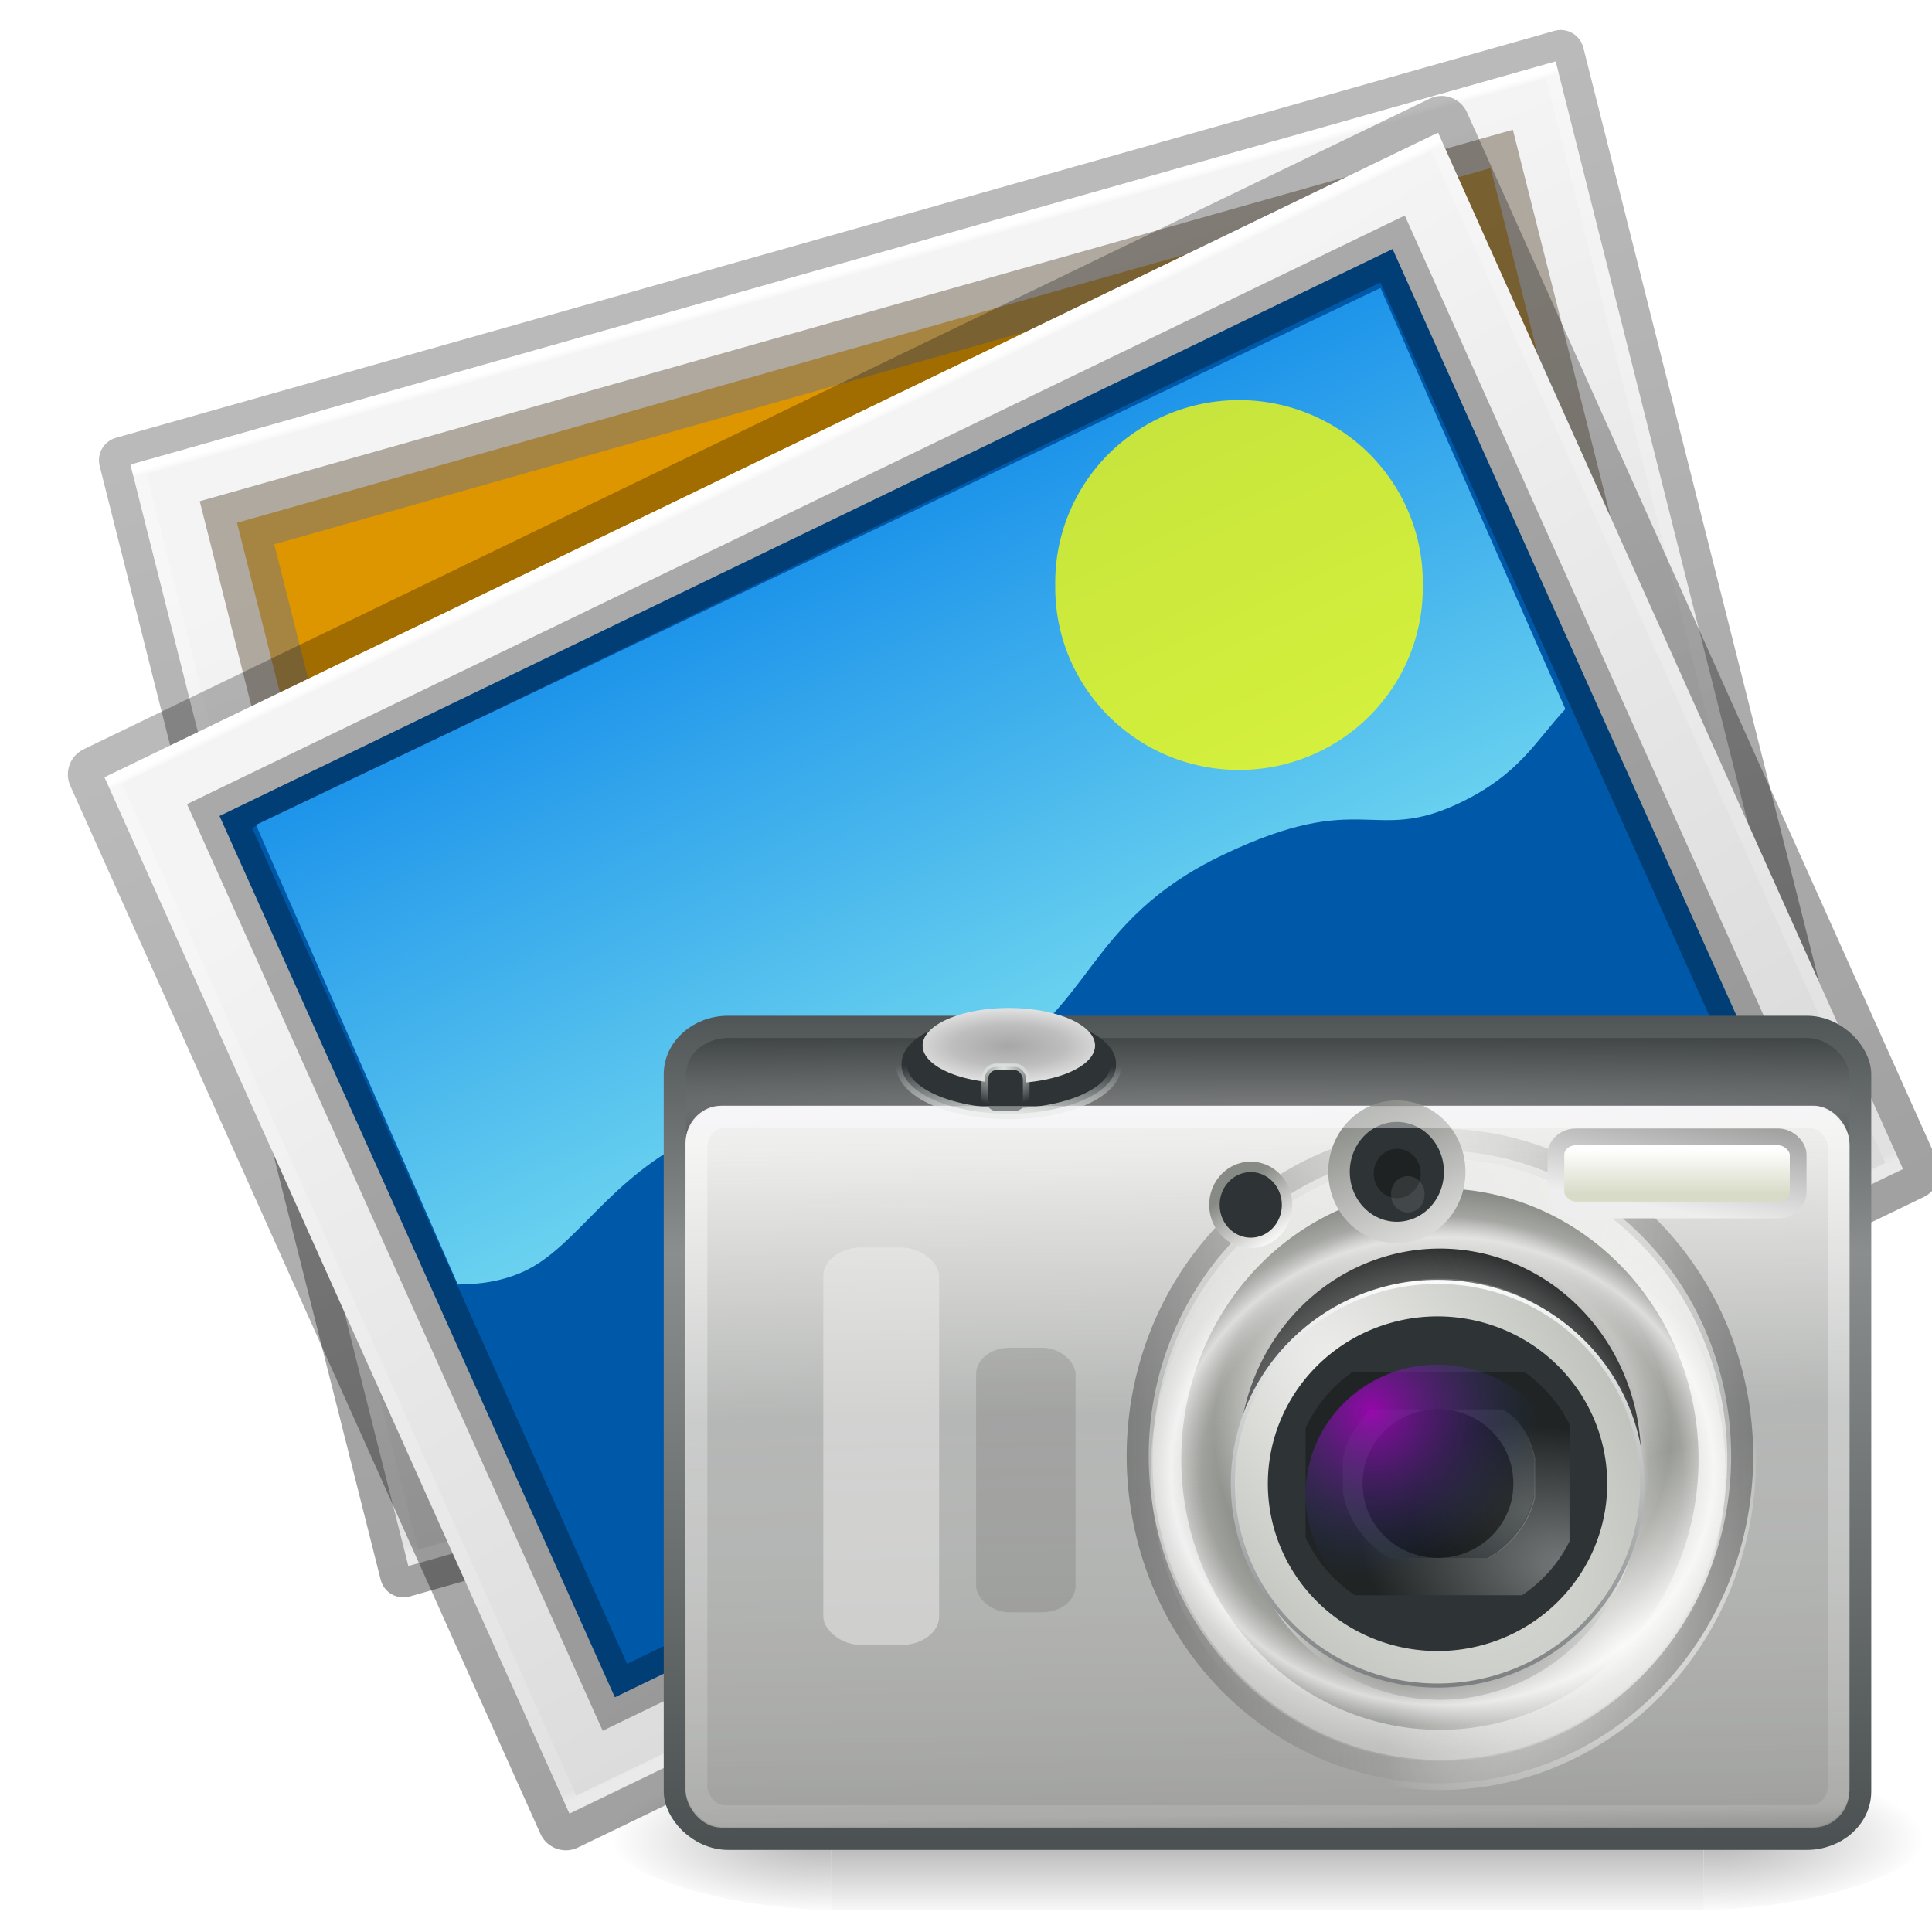 <?xml version="1.0" encoding="UTF-8" standalone="no"?>
<!-- Created with Inkscape (http://www.inkscape.org/) -->

<svg
   xmlns:dc="http://purl.org/dc/elements/1.1/"
   xmlns:cc="http://creativecommons.org/ns#"
   xmlns:rdf="http://www.w3.org/1999/02/22-rdf-syntax-ns#"
   xmlns:svg="http://www.w3.org/2000/svg"
   xmlns="http://www.w3.org/2000/svg"
   xmlns:xlink="http://www.w3.org/1999/xlink"
   xmlns:sodipodi="http://sodipodi.sourceforge.net/DTD/sodipodi-0.dtd"
   xmlns:inkscape="http://www.inkscape.org/namespaces/inkscape"
   version="1.0"
   width="64"
   height="64"
   id="svg5954"
   inkscape:version="0.48.4 r9939"
   sodipodi:docname="foto.svg">
  <sodipodi:namedview
     pagecolor="#ffffff"
     bordercolor="#666666"
     borderopacity="1"
     objecttolerance="10"
     gridtolerance="10"
     guidetolerance="10"
     inkscape:pageopacity="0"
     inkscape:pageshadow="2"
     inkscape:window-width="1366"
     inkscape:window-height="715"
     id="namedview175"
     showgrid="false"
     inkscape:zoom="1.84375"
     inkscape:cx="36.173148"
     inkscape:cy="12.75251"
     inkscape:window-x="0"
     inkscape:window-y="28"
     inkscape:window-maximized="1"
     inkscape:current-layer="svg5954"
     showguides="true"
     inkscape:guide-bbox="true" />
  <defs
     id="defs5956">
    <linearGradient
       inkscape:collect="always"
       id="linearGradient3998">
      <stop
         style="stop-color:#000000;stop-opacity:1;"
         offset="0"
         id="stop4000" />
      <stop
         style="stop-color:#000000;stop-opacity:0;"
         offset="1"
         id="stop4002" />
    </linearGradient>
    <radialGradient
       cx="605.714"
       cy="486.648"
       r="117.143"
       fx="605.714"
       fy="486.648"
       id="radialGradient5928"
       xlink:href="#linearGradient5060"
       gradientUnits="userSpaceOnUse"
       gradientTransform="matrix(0.063,0,0,0.021,1.295,34.451)" />
    <linearGradient
       id="linearGradient5048">
      <stop
         id="stop5050"
         style="stop-color:#000000;stop-opacity:0"
         offset="0" />
      <stop
         id="stop5056"
         style="stop-color:#000000;stop-opacity:1"
         offset="0.5" />
      <stop
         id="stop5052"
         style="stop-color:#000000;stop-opacity:0"
         offset="1" />
    </linearGradient>
    <linearGradient
       x1="302.857"
       y1="366.648"
       x2="302.857"
       y2="609.505"
       id="linearGradient5931"
       xlink:href="#linearGradient5048"
       gradientUnits="userSpaceOnUse"
       gradientTransform="matrix(0.063,0,0,0.021,1.283,34.451)" />
    <linearGradient
       id="linearGradient5060">
      <stop
         id="stop5062"
         style="stop-color:#000000;stop-opacity:1"
         offset="0" />
      <stop
         id="stop5064"
         style="stop-color:#000000;stop-opacity:0"
         offset="1" />
    </linearGradient>
    <radialGradient
       cx="605.714"
       cy="486.648"
       r="117.143"
       fx="605.714"
       fy="486.648"
       id="radialGradient5934"
       xlink:href="#linearGradient5060"
       gradientUnits="userSpaceOnUse"
       gradientTransform="matrix(-0.063,0,0,0.021,46.705,34.451)" />
    <linearGradient
       id="linearGradient18344">
      <stop
         id="stop18346"
         style="stop-color:#2f3537;stop-opacity:1"
         offset="0" />
      <stop
         id="stop18354"
         style="stop-color:#8a8e8e;stop-opacity:1"
         offset="0.3" />
      <stop
         id="stop18348"
         style="stop-color:#2f3537;stop-opacity:1"
         offset="1" />
    </linearGradient>
    <linearGradient
       id="linearGradient5428">
      <stop
         id="stop5430"
         style="stop-color:#7a7c7c;stop-opacity:1"
         offset="0" />
      <stop
         id="stop5432"
         style="stop-color:#33393a;stop-opacity:1"
         offset="1" />
    </linearGradient>
    <linearGradient
       id="linearGradient25793">
      <stop
         id="stop25795"
         style="stop-color:#f0f0f4;stop-opacity:1"
         offset="0" />
      <stop
         id="stop25819"
         style="stop-color:#eeeeec;stop-opacity:1"
         offset="0.037" />
      <stop
         id="stop25817"
         style="stop-color:#eeeeec;stop-opacity:0.696"
         offset="0.393" />
      <stop
         id="stop25803"
         style="stop-color:#a1a29f;stop-opacity:1"
         offset="0.908" />
      <stop
         id="stop25799"
         style="stop-color:#555753;stop-opacity:1"
         offset="1" />
    </linearGradient>
    <linearGradient
       id="linearGradient26816">
      <stop
         id="stop26818"
         style="stop-color:#ffffff;stop-opacity:1"
         offset="0" />
      <stop
         id="stop26820"
         style="stop-color:#eeeeec;stop-opacity:0"
         offset="1" />
    </linearGradient>
    <linearGradient
       id="linearGradient26830">
      <stop
         id="stop26832"
         style="stop-color:#ffffff;stop-opacity:1"
         offset="0" />
      <stop
         id="stop26834"
         style="stop-color:#ffffff;stop-opacity:0"
         offset="1" />
    </linearGradient>
    <linearGradient
       id="linearGradient18403">
      <stop
         id="stop18405"
         style="stop-color:#eeeeec;stop-opacity:1"
         offset="0" />
      <stop
         id="stop18407"
         style="stop-color:#eeeeec;stop-opacity:0"
         offset="1" />
    </linearGradient>
    <linearGradient
       id="linearGradient26168">
      <stop
         id="stop26170"
         style="stop-color:#eeeeec;stop-opacity:1"
         offset="0" />
      <stop
         id="stop26172"
         style="stop-color:#eeeeec;stop-opacity:0"
         offset="1" />
    </linearGradient>
    <linearGradient
       id="linearGradient26128">
      <stop
         id="stop26130"
         style="stop-color:#eeeeec;stop-opacity:0.953"
         offset="0" />
      <stop
         id="stop26146"
         style="stop-color:#eeeeec;stop-opacity:0"
         offset="0.48" />
      <stop
         id="stop26148"
         style="stop-color:#eeeeec;stop-opacity:0.993"
         offset="0.523" />
      <stop
         id="stop26132"
         style="stop-color:#eeeeec;stop-opacity:0"
         offset="0.632" />
      <stop
         id="stop26134"
         style="stop-color:#eeeeec;stop-opacity:0.235"
         offset="0.738" />
      <stop
         id="stop26136"
         style="stop-color:#ffffff;stop-opacity:0.716"
         offset="0.834" />
      <stop
         id="stop26142"
         style="stop-color:#f6f6f5;stop-opacity:0.27"
         offset="0.905" />
      <stop
         id="stop26144"
         style="stop-color:#f2f2f0;stop-opacity:0.277"
         offset="0.905" />
      <stop
         id="stop26138"
         style="stop-color:#eeeeec;stop-opacity:0"
         offset="1" />
    </linearGradient>
    <linearGradient
       id="linearGradient26021">
      <stop
         id="stop26023"
         style="stop-color:#eeeeec;stop-opacity:0"
         offset="0" />
      <stop
         id="stop26029"
         style="stop-color:#eeeeec;stop-opacity:0.498"
         offset="0.867" />
      <stop
         id="stop26025"
         style="stop-color:#eeeeec;stop-opacity:0"
         offset="1" />
    </linearGradient>
    <linearGradient
       id="linearGradient26120">
      <stop
         id="stop26122"
         style="stop-color:#2e3436;stop-opacity:0"
         offset="0" />
      <stop
         id="stop26124"
         style="stop-color:#2e3436;stop-opacity:0"
         offset="0.473" />
      <stop
         id="stop26126"
         style="stop-color:#0f1112;stop-opacity:1"
         offset="1" />
    </linearGradient>
    <linearGradient
       id="linearGradient26075">
      <stop
         id="stop26077"
         style="stop-color:#555753;stop-opacity:0"
         offset="0" />
      <stop
         id="stop26079"
         style="stop-color:#eeeeec;stop-opacity:1"
         offset="1" />
    </linearGradient>
    <linearGradient
       id="linearGradient8690">
      <stop
         id="stop8692"
         style="stop-color:#3a3a3a;stop-opacity:1"
         offset="0" />
      <stop
         id="stop8694"
         style="stop-color:#3a3a3a;stop-opacity:0"
         offset="1" />
    </linearGradient>
    <linearGradient
       id="linearGradient8660">
      <stop
         id="stop8662"
         style="stop-color:#2e3436;stop-opacity:1"
         offset="0" />
      <stop
         id="stop8664"
         style="stop-color:#555753;stop-opacity:0"
         offset="1" />
    </linearGradient>
    <linearGradient
       id="linearGradient26091">
      <stop
         id="stop26093"
         style="stop-color:#2e3436;stop-opacity:1"
         offset="0" />
      <stop
         id="stop26095"
         style="stop-color:#ffffff;stop-opacity:1"
         offset="1" />
    </linearGradient>
    <linearGradient
       id="linearGradient26099">
      <stop
         id="stop26101"
         style="stop-color:#eeeeec;stop-opacity:1"
         offset="0" />
      <stop
         id="stop26103"
         style="stop-color:#babdb6;stop-opacity:1"
         offset="1" />
    </linearGradient>
    <linearGradient
       id="linearGradient9785">
      <stop
         id="stop9787"
         style="stop-color:#eeeeec;stop-opacity:1"
         offset="0" />
      <stop
         id="stop9789"
         style="stop-color:#090908;stop-opacity:0.966"
         offset="1" />
    </linearGradient>
    <linearGradient
       id="linearGradient9688">
      <stop
         id="stop9690"
         style="stop-color:#eeeeec;stop-opacity:1"
         offset="0" />
      <stop
         id="stop9692"
         style="stop-color:#ffffff;stop-opacity:0"
         offset="1" />
    </linearGradient>
    <linearGradient
       id="linearGradient26371">
      <stop
         id="stop26373"
         style="stop-color:#777777;stop-opacity:0"
         offset="0" />
      <stop
         id="stop26375"
         style="stop-color:#2b2b2b;stop-opacity:1"
         offset="1" />
    </linearGradient>
    <filter
       x="-0.341"
       y="-0.341"
       width="1.682"
       height="1.682"
       color-interpolation-filters="sRGB"
       id="filter9094">
      <feGaussianBlur
         id="feGaussianBlur9096"
         stdDeviation="0.286" />
    </filter>
    <linearGradient
       id="linearGradient5895">
      <stop
         id="stop5897"
         style="stop-color:#888a85;stop-opacity:1"
         offset="0" />
      <stop
         id="stop5899"
         style="stop-color:#ffffff;stop-opacity:1"
         offset="1" />
    </linearGradient>
    <linearGradient
       id="linearGradient2230">
      <stop
         id="stop2232"
         style="stop-color:#eeeeee;stop-opacity:1"
         offset="0" />
      <stop
         id="stop2234"
         style="stop-color:#a2a2a2;stop-opacity:1"
         offset="1" />
    </linearGradient>
    <linearGradient
       id="linearGradient3301">
      <stop
         id="stop3303"
         style="stop-color:#ffffff;stop-opacity:1"
         offset="0" />
      <stop
         id="stop3305"
         style="stop-color:#d7dbc7;stop-opacity:1"
         offset="1" />
    </linearGradient>
    <linearGradient
       id="linearGradient17941">
      <stop
         id="stop17943"
         style="stop-color:#e9e9e9;stop-opacity:1"
         offset="0" />
      <stop
         id="stop17945"
         style="stop-color:#a7a7a7;stop-opacity:1"
         offset="0" />
      <stop
         id="stop17947"
         style="stop-color:#bebebe;stop-opacity:1"
         offset="0.529" />
      <stop
         id="stop17949"
         style="stop-color:#e7e7e7;stop-opacity:1"
         offset="1" />
    </linearGradient>
    <linearGradient
       id="linearGradient17963">
      <stop
         id="stop17965"
         style="stop-color:#dee3e0;stop-opacity:1"
         offset="0" />
      <stop
         id="stop17967"
         style="stop-color:#dee3e0;stop-opacity:0"
         offset="1" />
    </linearGradient>
    <linearGradient
       id="linearGradient5404">
      <stop
         id="stop5406"
         style="stop-color:#ffffff;stop-opacity:1"
         offset="0" />
      <stop
         id="stop5408"
         style="stop-color:#ffffff;stop-opacity:0"
         offset="1" />
    </linearGradient>
    <linearGradient
       id="linearGradient10695">
      <stop
         id="stop10697"
         style="stop-color:#b100cb;stop-opacity:1"
         offset="0" />
      <stop
         id="stop10699"
         style="stop-color:#204a87;stop-opacity:0"
         offset="1" />
    </linearGradient>
    <radialGradient
       cx="171.25"
       cy="188.5"
       r="19"
       fx="171.25"
       fy="188.5"
       id="radialGradient3929"
       xlink:href="#linearGradient10695"
       gradientUnits="userSpaceOnUse"
       gradientTransform="matrix(0.206,0,0,0.205,17.645,6.891)" />
    <linearGradient
       x1="10.666"
       y1="20.521"
       x2="11.692"
       y2="53.914"
       id="linearGradient3932"
       xlink:href="#linearGradient5404"
       gradientUnits="userSpaceOnUse"
       gradientTransform="matrix(0.88,0,0,0.854,28.094,17.579)" />
    <radialGradient
       cx="14.739"
       cy="12.007"
       r="0.547"
       fx="14.739"
       fy="12.007"
       id="radialGradient3935"
       xlink:href="#linearGradient17963"
       gradientUnits="userSpaceOnUse"
       gradientTransform="matrix(-3.0078775e-6,-1.988,2.995,-4.7609513e-6,5.102,62.523)" />
    <radialGradient
       cx="9.237"
       cy="17.109"
       r="2.961"
       fx="9.237"
       fy="17.109"
       id="radialGradient3938"
       xlink:href="#linearGradient17941"
       gradientUnits="userSpaceOnUse"
       gradientTransform="matrix(1.122,-4.1172686e-7,1.6731823e-7,0.392,30.876,25.846)" />
    <radialGradient
       cx="9.119"
       cy="20.823"
       r="3.177"
       fx="9.119"
       fy="20.823"
       id="radialGradient3941"
       xlink:href="#linearGradient17963"
       gradientUnits="userSpaceOnUse"
       gradientTransform="matrix(0,-0.533,2.438,0,-9.665,39.554)" />
    <linearGradient
       x1="6.56"
       y1="28.781"
       x2="6.56"
       y2="30.191"
       id="linearGradient3944"
       xlink:href="#linearGradient3301"
       gradientUnits="userSpaceOnUse"
       gradientTransform="matrix(1.182,0,0,0.926,53.363,8.954)" />
    <linearGradient
       x1="5.335"
       y1="29.18"
       x2="8.56"
       y2="22.713"
       id="linearGradient3946"
       xlink:href="#linearGradient2230"
       gradientUnits="userSpaceOnUse"
       gradientTransform="matrix(1.055,0,0,0.361,53.475,26.424)" />
    <linearGradient
       x1="22.062"
       y1="22.125"
       x2="24"
       y2="24.938"
       id="linearGradient3949"
       xlink:href="#linearGradient5895"
       gradientUnits="userSpaceOnUse"
       gradientTransform="matrix(0.596,0,0,0.594,35.161,23.568)" />
    <linearGradient
       x1="21.568"
       y1="21.016"
       x2="24.082"
       y2="26.868"
       id="linearGradient3954"
       xlink:href="#linearGradient5895"
       gradientUnits="userSpaceOnUse"
       gradientTransform="matrix(0.95,0,0,0.948,31.638,14.436)" />
    <radialGradient
       cx="442.295"
       cy="62.526"
       r="77.923"
       fx="442.295"
       fy="62.526"
       id="radialGradient3957"
       xlink:href="#linearGradient26371"
       gradientUnits="userSpaceOnUse"
       gradientTransform="matrix(-1.1523953e-5,-1.225,0.229,0,40.209,586.344)" />
    <radialGradient
       cx="258.76"
       cy="183.644"
       r="18.578"
       fx="258.76"
       fy="183.644"
       id="radialGradient3961"
       xlink:href="#linearGradient9688"
       gradientUnits="userSpaceOnUse"
       gradientTransform="matrix(0.154,-0.002,0.002,0.116,16.706,27.115)" />
    <radialGradient
       cx="251.69"
       cy="171.789"
       r="21.531"
       fx="251.69"
       fy="171.789"
       id="radialGradient3965"
       xlink:href="#linearGradient9785"
       gradientUnits="userSpaceOnUse"
       gradientTransform="matrix(0.036,-0.145,0.224,0.056,10.155,75.968)" />
    <linearGradient
       x1="236.75"
       y1="171.62"
       x2="222.732"
       y2="179.039"
       id="linearGradient3968"
       xlink:href="#linearGradient9688"
       gradientUnits="userSpaceOnUse"
       gradientTransform="matrix(0.123,0,0,0.118,24.873,26.396)" />
    <radialGradient
       cx="439.049"
       cy="111.3"
       r="75.752"
       fx="439.049"
       fy="111.3"
       id="radialGradient3972"
       xlink:href="#linearGradient26099"
       gradientUnits="userSpaceOnUse"
       gradientTransform="matrix(0.063,-0.05,0.102,0.135,13.292,51.876)" />
    <linearGradient
       x1="457.196"
       y1="289.778"
       x2="457.196"
       y2="114.228"
       id="linearGradient3974"
       xlink:href="#linearGradient26091"
       gradientUnits="userSpaceOnUse"
       gradientTransform="matrix(0.064,0,0,0.089,25.192,31.986)" />
    <radialGradient
       cx="434.125"
       cy="98.975"
       r="74.908"
       fx="434.125"
       fy="98.975"
       id="radialGradient3977"
       xlink:href="#linearGradient8660"
       gradientUnits="userSpaceOnUse"
       gradientTransform="matrix(-0.133,0.136,-0.176,-0.18,129.667,0.393)" />
    <radialGradient
       cx="441.357"
       cy="130.89"
       r="75.756"
       fx="441.357"
       fy="130.89"
       id="radialGradient3979"
       xlink:href="#linearGradient8690"
       gradientUnits="userSpaceOnUse"
       gradientTransform="matrix(-0.011,-0.078,0.258,-0.039,25.749,80.88)" />
    <radialGradient
       cx="469.912"
       cy="131.835"
       r="74.908"
       fx="469.912"
       fy="131.835"
       id="radialGradient3982"
       xlink:href="#linearGradient8660"
       gradientUnits="userSpaceOnUse"
       gradientTransform="matrix(-0.124,-0.121,0.109,-0.115,101.811,110.315)" />
    <radialGradient
       cx="344.261"
       cy="218.661"
       r="74.908"
       fx="344.261"
       fy="218.661"
       id="radialGradient3985"
       xlink:href="#linearGradient26075"
       gradientUnits="userSpaceOnUse"
       gradientTransform="matrix(-0.012,-0.218,0.083,-0.005,40.575,122.585)" />
    <linearGradient
       x1="469.359"
       y1="126.835"
       x2="280.018"
       y2="225.83"
       id="linearGradient3988"
       xlink:href="#linearGradient26075"
       gradientUnits="userSpaceOnUse"
       gradientTransform="matrix(0.083,0,0,0.115,16.696,24.899)" />
    <radialGradient
       cx="529.399"
       cy="95.382"
       r="74.908"
       fx="529.399"
       fy="95.382"
       id="radialGradient3991"
       xlink:href="#linearGradient26120"
       gradientUnits="userSpaceOnUse"
       gradientTransform="matrix(0,0.088,-0.089,0,63.045,-1.703)" />
    <radialGradient
       cx="449.882"
       cy="165.516"
       r="74.908"
       fx="449.882"
       fy="165.516"
       id="radialGradient3994"
       xlink:href="#linearGradient26021"
       gradientUnits="userSpaceOnUse"
       gradientTransform="matrix(0,-0.085,0.093,0,39.046,82.125)" />
    <radialGradient
       cx="459.453"
       cy="170.414"
       r="74.908"
       fx="459.453"
       fy="170.414"
       id="radialGradient3997"
       xlink:href="#linearGradient26128"
       gradientUnits="userSpaceOnUse"
       gradientTransform="matrix(0.134,-2.0494847e-8,1.1520395e-8,0.11,-6.931,26.338)" />
    <radialGradient
       cx="502.531"
       cy="217.461"
       r="74.908"
       fx="502.531"
       fy="217.461"
       id="radialGradient4000"
       xlink:href="#linearGradient26168"
       gradientUnits="userSpaceOnUse"
       gradientTransform="matrix(0.093,-0.064,0.032,0.05,6.561,71.596)" />
    <radialGradient
       cx="427.797"
       cy="33.605"
       r="74.908"
       fx="427.797"
       fy="33.605"
       id="radialGradient4004"
       xlink:href="#linearGradient18403"
       gradientUnits="userSpaceOnUse"
       gradientTransform="matrix(-0.397,0.09,-0.072,-0.316,232.942,10.346)" />
    <radialGradient
       cx="399.878"
       cy="127.247"
       r="2.022"
       fx="399.878"
       fy="127.247"
       id="radialGradient4007"
       xlink:href="#linearGradient26830"
       gradientUnits="userSpaceOnUse"
       gradientTransform="matrix(0.834,-0.082,0.108,0.386,-292.952,21.626)" />
    <radialGradient
       cx="400.296"
       cy="127.655"
       r="2.022"
       fx="400.296"
       fy="127.655"
       id="radialGradient4010"
       xlink:href="#linearGradient26816"
       gradientUnits="userSpaceOnUse"
       gradientTransform="matrix(0.962,2.8119242e-5,-1.281368e-5,0.45,-331.003,-20.018)" />
    <linearGradient
       x1="697.914"
       y1="327.784"
       x2="700.414"
       y2="496.338"
       id="linearGradient4013"
       xlink:href="#linearGradient25793"
       gradientUnits="userSpaceOnUse"
       gradientTransform="matrix(0.138,0,0,0.135,-50.068,-9.963)" />
    <radialGradient
       cx="76.166"
       cy="14.782"
       r="21"
       fx="76.166"
       fy="14.782"
       id="radialGradient4016"
       xlink:href="#linearGradient5428"
       gradientUnits="userSpaceOnUse"
       gradientTransform="matrix(3.747,1.7081157e-8,0,0.124,-236.047,32.551)" />
    <linearGradient
       x1="8.562"
       y1="4.647"
       x2="8.562"
       y2="45.818"
       id="linearGradient4018"
       xlink:href="#linearGradient18344"
       gradientUnits="userSpaceOnUse"
       gradientTransform="matrix(0.891,0,0,0.881,-18.49,23.635)" />
    <linearGradient
       x1="-76.835"
       y1="6.681"
       x2="-76.844"
       y2="52.888"
       id="linearGradient4712-5-6"
       xlink:href="#linearGradient4623-7-0"
       gradientUnits="userSpaceOnUse"
       gradientTransform="matrix(2.65,0.001,5.4314426e-4,1.912,322.11,13.082)" />
    <linearGradient
       id="linearGradient4623-7-0">
      <stop
         id="stop4625-3-0"
         style="stop-color:#000000;stop-opacity:0.271"
         offset="0" />
      <stop
         id="stop4627-1-1"
         style="stop-color:#000000;stop-opacity:0.368"
         offset="1" />
    </linearGradient>
    <linearGradient
       x1="18.542"
       y1="6.868"
       x2="25.132"
       y2="47.013"
       id="linearGradient4884-0"
       xlink:href="#linearGradient3600-9-5"
       gradientUnits="userSpaceOnUse"
       gradientTransform="matrix(3.086,0,0,1.89,-10.057,21.231)" />
    <linearGradient
       id="linearGradient3600-9-5">
      <stop
         id="stop3602-0-4"
         style="stop-color:#f4f4f4;stop-opacity:1"
         offset="0" />
      <stop
         id="stop3604-9-9"
         style="stop-color:#dbdbdb;stop-opacity:1"
         offset="1" />
    </linearGradient>
    <linearGradient
       x1="41.195"
       y1="5.54"
       x2="41.195"
       y2="42.376"
       id="linearGradient4830"
       xlink:href="#linearGradient3977-7-0"
       gradientUnits="userSpaceOnUse"
       gradientTransform="matrix(2.892,0,0,2.324,-5.405,13.725)" />
    <linearGradient
       id="linearGradient3977-7-0">
      <stop
         id="stop3979-6-4"
         style="stop-color:#ffffff;stop-opacity:1"
         offset="0" />
      <stop
         id="stop3981-3-7"
         style="stop-color:#ffffff;stop-opacity:0.235"
         offset="0.005" />
      <stop
         id="stop3983-8-8"
         style="stop-color:#ffffff;stop-opacity:0.157"
         offset="0.991" />
      <stop
         id="stop3985-2-0"
         style="stop-color:#ffffff;stop-opacity:0.392"
         offset="1" />
    </linearGradient>
    <linearGradient
       inkscape:collect="always"
       xlink:href="#linearGradient3871-6-7"
       id="linearGradient4444"
       gradientUnits="userSpaceOnUse"
       gradientTransform="matrix(0.316,0,0,0.316,73.086,22.926)"
       x1="-107.456"
       y1="-37.385"
       x2="-107.456"
       y2="38.561" />
    <linearGradient
       id="linearGradient3871-6-7">
      <stop
         style="stop-color:#0b85e9;stop-opacity:1"
         offset="0"
         id="stop3873-3-2" />
      <stop
         style="stop-color:#69d1ef;stop-opacity:1"
         offset="1"
         id="stop3875-4-0" />
    </linearGradient>
    <linearGradient
       id="linearGradient4623-7-0-1">
      <stop
         id="stop4625-3-0-9"
         style="stop-color:#000000;stop-opacity:0.271"
         offset="0" />
      <stop
         id="stop4627-1-1-1"
         style="stop-color:#000000;stop-opacity:0.368"
         offset="1" />
    </linearGradient>
    <linearGradient
       id="linearGradient3600-9-5-1">
      <stop
         id="stop3602-0-4-0"
         style="stop-color:#f4f4f4;stop-opacity:1"
         offset="0" />
      <stop
         id="stop3604-9-9-4"
         style="stop-color:#dbdbdb;stop-opacity:1"
         offset="1" />
    </linearGradient>
    <linearGradient
       id="linearGradient3977-7-0-9">
      <stop
         id="stop3979-6-4-1"
         style="stop-color:#ffffff;stop-opacity:1"
         offset="0" />
      <stop
         id="stop3981-3-7-8"
         style="stop-color:#ffffff;stop-opacity:0.235"
         offset="0.005" />
      <stop
         id="stop3983-8-8-8"
         style="stop-color:#ffffff;stop-opacity:0.157"
         offset="0.991" />
      <stop
         id="stop3985-2-0-1"
         style="stop-color:#ffffff;stop-opacity:0.392"
         offset="1" />
    </linearGradient>
    <linearGradient
       id="linearGradient3871-6-7-4">
      <stop
         style="stop-color:#0b85e9;stop-opacity:1"
         offset="0"
         id="stop3873-3-2-8" />
      <stop
         style="stop-color:#69d1ef;stop-opacity:1"
         offset="1"
         id="stop3875-4-0-7" />
    </linearGradient>
    <radialGradient
       inkscape:collect="always"
       xlink:href="#linearGradient3998-5"
       id="radialGradient4005-9"
       cx="13.519"
       cy="29.819"
       fx="13.519"
       fy="29.819"
       r="4.986"
       gradientTransform="matrix(1,0,0,1.048,0,-1.434)"
       gradientUnits="userSpaceOnUse" />
    <linearGradient
       inkscape:collect="always"
       id="linearGradient3998-5">
      <stop
         style="stop-color:#000000;stop-opacity:1;"
         offset="0"
         id="stop4000-8" />
      <stop
         style="stop-color:#000000;stop-opacity:0;"
         offset="1"
         id="stop4002-6" />
    </linearGradient>
    <radialGradient
       inkscape:collect="always"
       xlink:href="#linearGradient3998"
       id="radialGradient3301"
       gradientUnits="userSpaceOnUse"
       gradientTransform="matrix(1,0,0,1.048,0,-1.434)"
       cx="13.519"
       cy="29.819"
       fx="13.519"
       fy="29.819"
       r="4.986" />
    <linearGradient
       inkscape:collect="always"
       xlink:href="#linearGradient3871-6-7"
       id="linearGradient3377"
       gradientUnits="userSpaceOnUse"
       gradientTransform="matrix(0.252,-0.124,0.117,0.266,62.237,7.39)"
       x1="-107.456"
       y1="-37.385"
       x2="-107.456"
       y2="38.561" />
    <linearGradient
       inkscape:collect="always"
       xlink:href="#linearGradient3977-7-0"
       id="linearGradient3380"
       gradientUnits="userSpaceOnUse"
       gradientTransform="matrix(1.183,-0.572,0.411,0.917,-5.011,23.954)"
       x1="41.195"
       y1="5.54"
       x2="41.195"
       y2="42.376" />
    <linearGradient
       inkscape:collect="always"
       xlink:href="#linearGradient3600-9-5"
       id="linearGradient3384"
       gradientUnits="userSpaceOnUse"
       gradientTransform="matrix(1.262,-0.61,0.335,0.746,-5.585,27.836)"
       x1="18.542"
       y1="6.868"
       x2="25.132"
       y2="47.013" />
    <linearGradient
       inkscape:collect="always"
       xlink:href="#linearGradient4623-7-0"
       id="linearGradient3387"
       gradientUnits="userSpaceOnUse"
       gradientTransform="matrix(1.084,-0.523,0.339,0.754,128.841,-41.055)"
       x1="-76.835"
       y1="6.681"
       x2="-76.844"
       y2="52.888" />
    <linearGradient
       inkscape:collect="always"
       xlink:href="#linearGradient3977-7-0-9"
       id="linearGradient4174"
       gradientUnits="userSpaceOnUse"
       gradientTransform="matrix(1.264,-0.358,0.246,0.974,-3.712,12.154)"
       x1="41.195"
       y1="5.54"
       x2="41.195"
       y2="42.376" />
    <linearGradient
       inkscape:collect="always"
       xlink:href="#linearGradient3600-9-5-1"
       id="linearGradient4178"
       gradientUnits="userSpaceOnUse"
       gradientTransform="matrix(1.349,-0.382,0.2,0.793,-4.951,15.877)"
       x1="18.542"
       y1="6.868"
       x2="25.132"
       y2="47.013" />
    <linearGradient
       inkscape:collect="always"
       xlink:href="#linearGradient4623-7-0-1"
       id="linearGradient4181"
       gradientUnits="userSpaceOnUse"
       gradientTransform="matrix(1.159,-0.327,0.202,0.801,139.395,-28.624)"
       x1="-76.835"
       y1="6.681"
       x2="-76.844"
       y2="52.888" />
    <linearGradient
       inkscape:collect="always"
       xlink:href="#linearGradient3871-6-7"
       id="linearGradient4190"
       gradientUnits="userSpaceOnUse"
       gradientTransform="matrix(0.245,-0.117,0.112,0.255,61.441,8.793)"
       x1="-107.456"
       y1="-37.385"
       x2="-107.456"
       y2="38.561" />
    <radialGradient
       inkscape:collect="always"
       xlink:href="#linearGradient5060"
       id="radialGradient3414"
       gradientUnits="userSpaceOnUse"
       gradientTransform="matrix(-0.063,0,0,0.021,46.705,34.451)"
       cx="605.714"
       cy="486.648"
       fx="605.714"
       fy="486.648"
       r="117.143" />
    <linearGradient
       inkscape:collect="always"
       xlink:href="#linearGradient5048"
       id="linearGradient3416"
       gradientUnits="userSpaceOnUse"
       gradientTransform="matrix(0.063,0,0,0.021,1.283,34.451)"
       x1="302.857"
       y1="366.648"
       x2="302.857"
       y2="609.505" />
    <radialGradient
       inkscape:collect="always"
       xlink:href="#linearGradient5060"
       id="radialGradient3418"
       gradientUnits="userSpaceOnUse"
       gradientTransform="matrix(0.063,0,0,0.021,1.295,34.451)"
       cx="605.714"
       cy="486.648"
       fx="605.714"
       fy="486.648"
       r="117.143" />
    <radialGradient
       inkscape:collect="always"
       xlink:href="#linearGradient10695"
       id="radialGradient3483"
       gradientUnits="userSpaceOnUse"
       gradientTransform="matrix(0.291,0,0,0.287,-4.136,-6.478)"
       cx="171.25"
       cy="188.5"
       fx="171.25"
       fy="188.5"
       r="19" />
    <linearGradient
       inkscape:collect="always"
       xlink:href="#linearGradient5404"
       id="linearGradient3486"
       gradientUnits="userSpaceOnUse"
       gradientTransform="matrix(0.946,0,0,0.965,19.282,17.698)"
       x1="10.666"
       y1="20.521"
       x2="11.692"
       y2="53.914" />
    <radialGradient
       inkscape:collect="always"
       xlink:href="#linearGradient17963"
       id="radialGradient3489"
       gradientUnits="userSpaceOnUse"
       gradientTransform="matrix(-3.2344889e-6,-2.247,3.221,-5.382463e-6,-5.442,68.51)"
       cx="14.739"
       cy="12.007"
       fx="14.739"
       fy="12.007"
       r="0.547" />
    <radialGradient
       inkscape:collect="always"
       xlink:href="#linearGradient17941"
       id="radialGradient3492"
       gradientUnits="userSpaceOnUse"
       gradientTransform="matrix(1.207,-4.6547517e-7,1.7992387e-7,0.444,22.274,27.044)"
       cx="9.237"
       cy="17.109"
       fx="9.237"
       fy="17.109"
       r="2.961" />
    <radialGradient
       inkscape:collect="always"
       xlink:href="#linearGradient17963"
       id="radialGradient3495"
       gradientUnits="userSpaceOnUse"
       gradientTransform="matrix(0,-0.603,2.622,0,-21.321,42.542)"
       cx="9.119"
       cy="20.823"
       fx="9.119"
       fy="20.823"
       r="3.177" />
    <linearGradient
       inkscape:collect="always"
       xlink:href="#linearGradient3301"
       id="linearGradient3498"
       gradientUnits="userSpaceOnUse"
       gradientTransform="matrix(1.271,0,0,1.047,46.455,7.947)"
       x1="6.56"
       y1="28.781"
       x2="6.56"
       y2="30.191" />
    <linearGradient
       inkscape:collect="always"
       xlink:href="#linearGradient2230"
       id="linearGradient3500"
       gradientUnits="userSpaceOnUse"
       gradientTransform="matrix(1.134,0,0,0.408,46.575,27.698)"
       x1="5.335"
       y1="29.18"
       x2="8.56"
       y2="22.713" />
    <linearGradient
       inkscape:collect="always"
       xlink:href="#linearGradient5895"
       id="linearGradient3503"
       gradientUnits="userSpaceOnUse"
       gradientTransform="matrix(0.641,0,0,0.671,26.881,24.469)"
       x1="22.062"
       y1="22.125"
       x2="24"
       y2="24.938" />
    <linearGradient
       inkscape:collect="always"
       xlink:href="#linearGradient5895"
       id="linearGradient3508"
       gradientUnits="userSpaceOnUse"
       gradientTransform="matrix(1.022,0,0,1.072,23.093,14.145)"
       x1="21.568"
       y1="21.016"
       x2="24.082"
       y2="26.868" />
    <radialGradient
       inkscape:collect="always"
       xlink:href="#linearGradient26371"
       id="radialGradient3511"
       gradientUnits="userSpaceOnUse"
       gradientTransform="matrix(-1.239216e-5,-1.385,0.246,0,32.31,660.712)"
       cx="442.295"
       cy="62.526"
       fx="442.295"
       fy="62.526"
       r="77.923" />
    <radialGradient
       inkscape:collect="always"
       xlink:href="#linearGradient9688"
       id="radialGradient3515"
       gradientUnits="userSpaceOnUse"
       gradientTransform="matrix(0.217,-0.003,0.002,0.163,-5.461,21.788)"
       cx="258.76"
       cy="183.644"
       fx="258.76"
       fy="183.644"
       r="18.578" />
    <radialGradient
       inkscape:collect="always"
       xlink:href="#linearGradient9785"
       id="radialGradient3519"
       gradientUnits="userSpaceOnUse"
       gradientTransform="matrix(0.051,-0.202,0.315,0.079,-14.703,90.067)"
       cx="251.69"
       cy="171.789"
       fx="251.69"
       fy="171.789"
       r="21.531" />
    <linearGradient
       inkscape:collect="always"
       xlink:href="#linearGradient9688"
       id="linearGradient3522"
       gradientUnits="userSpaceOnUse"
       gradientTransform="matrix(0.173,0,0,0.165,6.061,20.782)"
       x1="236.75"
       y1="171.62"
       x2="222.732"
       y2="179.039" />
    <radialGradient
       inkscape:collect="always"
       xlink:href="#linearGradient26099"
       id="radialGradient3526"
       gradientUnits="userSpaceOnUse"
       gradientTransform="matrix(0.089,-0.07,0.144,0.189,-10.279,56.394)"
       cx="439.049"
       cy="111.3"
       fx="439.049"
       fy="111.3"
       r="75.752" />
    <linearGradient
       inkscape:collect="always"
       xlink:href="#linearGradient26091"
       id="linearGradient3528"
       gradientUnits="userSpaceOnUse"
       gradientTransform="matrix(0.091,0,0,0.125,6.512,28.595)"
       x1="457.196"
       y1="289.778"
       x2="457.196"
       y2="114.228" />
    <radialGradient
       inkscape:collect="always"
       xlink:href="#linearGradient8660"
       id="radialGradient3531"
       gradientUnits="userSpaceOnUse"
       gradientTransform="matrix(-0.143,0.154,-0.189,-0.203,128.508,-1.731)"
       cx="434.125"
       cy="98.975"
       fx="434.125"
       fy="98.975"
       r="74.908" />
    <radialGradient
       inkscape:collect="always"
       xlink:href="#linearGradient8690"
       id="radialGradient3533"
       gradientUnits="userSpaceOnUse"
       gradientTransform="matrix(-0.012,-0.089,0.278,-0.044,16.76,89.263)"
       cx="441.357"
       cy="130.89"
       fx="441.357"
       fy="130.89"
       r="75.756" />
    <radialGradient
       inkscape:collect="always"
       xlink:href="#linearGradient8660"
       id="radialGradient3536"
       gradientUnits="userSpaceOnUse"
       gradientTransform="matrix(-0.134,-0.137,0.117,-0.13,98.553,122.541)"
       cx="469.912"
       cy="131.835"
       fx="469.912"
       fy="131.835"
       r="74.908" />
    <radialGradient
       inkscape:collect="always"
       xlink:href="#linearGradient26075"
       id="radialGradient3539"
       gradientUnits="userSpaceOnUse"
       gradientTransform="matrix(-0.013,-0.247,0.089,-0.006,32.704,136.413)"
       cx="344.261"
       cy="218.661"
       fx="344.261"
       fy="218.661"
       r="74.908" />
    <linearGradient
       inkscape:collect="always"
       xlink:href="#linearGradient26075"
       id="linearGradient3542"
       gradientUnits="userSpaceOnUse"
       gradientTransform="matrix(0.089,0,0,0.13,7.026,25.974)"
       x1="469.359"
       y1="126.835"
       x2="280.018"
       y2="225.83" />
    <radialGradient
       inkscape:collect="always"
       xlink:href="#linearGradient26120"
       id="radialGradient3545"
       gradientUnits="userSpaceOnUse"
       gradientTransform="matrix(0,0.1,-0.096,0,56.867,-4.101)"
       cx="529.399"
       cy="95.382"
       fx="529.399"
       fy="95.382"
       r="74.908" />
    <radialGradient
       inkscape:collect="always"
       xlink:href="#linearGradient26021"
       id="radialGradient3548"
       gradientUnits="userSpaceOnUse"
       gradientTransform="matrix(0,-0.096,0.101,0,31.059,90.67)"
       cx="449.882"
       cy="165.516"
       fx="449.882"
       fy="165.516"
       r="74.908" />
    <radialGradient
       inkscape:collect="always"
       xlink:href="#linearGradient26128"
       id="radialGradient3551"
       gradientUnits="userSpaceOnUse"
       gradientTransform="matrix(0.144,-2.3170318e-8,1.2388333e-8,0.124,-18.382,27.601)"
       cx="459.453"
       cy="170.414"
       fx="459.453"
       fy="170.414"
       r="74.908" />
    <radialGradient
       inkscape:collect="always"
       xlink:href="#linearGradient26168"
       id="radialGradient3554"
       gradientUnits="userSpaceOnUse"
       gradientTransform="matrix(0.1,-0.073,0.034,0.057,-3.873,78.767)"
       cx="502.531"
       cy="217.461"
       fx="502.531"
       fy="217.461"
       r="74.908" />
    <radialGradient
       inkscape:collect="always"
       xlink:href="#linearGradient18403"
       id="radialGradient3558"
       gradientUnits="userSpaceOnUse"
       gradientTransform="matrix(-0.427,0.102,-0.078,-0.357,239.563,9.521)"
       cx="427.797"
       cy="33.605"
       fx="427.797"
       fy="33.605"
       r="74.908" />
    <radialGradient
       inkscape:collect="always"
       xlink:href="#linearGradient26830"
       id="radialGradient3561"
       gradientUnits="userSpaceOnUse"
       gradientTransform="matrix(0.897,-0.093,0.116,0.436,-325.951,22.273)"
       cx="399.878"
       cy="127.247"
       fx="399.878"
       fy="127.247"
       r="2.022" />
    <radialGradient
       inkscape:collect="always"
       xlink:href="#linearGradient26816"
       id="radialGradient3564"
       gradientUnits="userSpaceOnUse"
       gradientTransform="matrix(1.035,3.1790029e-5,-1.3779054e-5,0.509,-366.869,-24.807)"
       cx="400.296"
       cy="127.655"
       fx="400.296"
       fy="127.655"
       r="2.022" />
    <linearGradient
       inkscape:collect="always"
       xlink:href="#linearGradient25793"
       id="linearGradient3567"
       gradientUnits="userSpaceOnUse"
       gradientTransform="matrix(0.148,0,0,0.153,-64.769,-13.439)"
       x1="697.914"
       y1="327.784"
       x2="700.414"
       y2="496.338" />
    <radialGradient
       inkscape:collect="always"
       xlink:href="#linearGradient5428"
       id="radialGradient3570"
       gradientUnits="userSpaceOnUse"
       gradientTransform="matrix(4.029,1.9310993e-8,0,0.14,-264.759,34.625)"
       cx="76.166"
       cy="14.782"
       fx="76.166"
       fy="14.782"
       r="21" />
    <linearGradient
       inkscape:collect="always"
       xlink:href="#linearGradient18344"
       id="linearGradient3572"
       gradientUnits="userSpaceOnUse"
       gradientTransform="matrix(0.958,0,0,0.996,-30.811,24.545)"
       x1="8.562"
       y1="4.647"
       x2="8.562"
       y2="45.818" />
    <radialGradient
       inkscape:collect="always"
       xlink:href="#linearGradient26099"
       id="radialGradient3606"
       gradientUnits="userSpaceOnUse"
       gradientTransform="matrix(0.089,-0.07,0.144,0.189,-10.279,56.394)"
       cx="439.049"
       cy="111.3"
       fx="439.049"
       fy="111.3"
       r="75.752" />
    <linearGradient
       inkscape:collect="always"
       xlink:href="#linearGradient26091"
       id="linearGradient3608"
       gradientUnits="userSpaceOnUse"
       gradientTransform="matrix(0.091,0,0,0.125,6.512,28.595)"
       x1="457.196"
       y1="289.778"
       x2="457.196"
       y2="114.228" />
    <linearGradient
       inkscape:collect="always"
       xlink:href="#linearGradient9688"
       id="linearGradient3610"
       gradientUnits="userSpaceOnUse"
       gradientTransform="matrix(0.173,0,0,0.165,6.061,20.782)"
       x1="236.75"
       y1="171.62"
       x2="222.732"
       y2="179.039" />
    <radialGradient
       inkscape:collect="always"
       xlink:href="#linearGradient9785"
       id="radialGradient3612"
       gradientUnits="userSpaceOnUse"
       gradientTransform="matrix(0.051,-0.202,0.315,0.079,-14.703,90.067)"
       cx="251.69"
       cy="171.789"
       fx="251.69"
       fy="171.789"
       r="21.531" />
    <radialGradient
       inkscape:collect="always"
       xlink:href="#linearGradient9688"
       id="radialGradient3614"
       gradientUnits="userSpaceOnUse"
       gradientTransform="matrix(0.217,-0.003,0.002,0.163,-5.461,21.788)"
       cx="258.76"
       cy="183.644"
       fx="258.76"
       fy="183.644"
       r="18.578" />
    <radialGradient
       inkscape:collect="always"
       xlink:href="#linearGradient10695"
       id="radialGradient3616"
       gradientUnits="userSpaceOnUse"
       gradientTransform="matrix(0.291,0,0,0.287,-4.136,-6.478)"
       cx="171.25"
       cy="188.5"
       fx="171.25"
       fy="188.5"
       r="19" />
  </defs>
  <g
     id="g4192">
    <path
       d="M 61.009,38.661 13.36,52.142 4.05,15.247 51.7,1.766 z"
       inkscape:connector-curvature="0"
       id="rect6741-1-2-0-8-8"
       style="color:#000000;fill:none;stroke:url(#linearGradient4181);stroke-width:1.545;stroke-linecap:butt;stroke-linejoin:round;stroke-miterlimit:4;stroke-opacity:1;stroke-dasharray:none;stroke-dashoffset:0;marker:none;visibility:visible;display:inline;overflow:visible;enable-background:accumulate" />
    <path
       d="M 4.322,15.395 C 15.14,12.334 51.535,2.04 51.535,2.04 L 60.738,38.513 c 0,0 -31.475,8.905 -47.213,13.358 C 10.457,39.712 7.389,27.554 4.322,15.395 z"
       inkscape:connector-curvature="0"
       id="path4160-9-9-4"
       style="fill:url(#linearGradient4178);fill-opacity:1;stroke:none;display:inline" />
    <path
       d="M 7.851,17.317 C 17.367,14.624 49.381,5.568 49.381,5.568 l 7.828,31.023 c 0,0 -27.686,7.833 -41.53,11.75 C 13.07,38 10.46,27.658 7.851,17.317 z"
       inkscape:connector-curvature="0"
       id="path4160-62-3-9"
       style="color:#000000;fill:#dd9600;fill-opacity:1;fill-rule:nonzero;stroke:#857a6d;stroke-width:2.045;stroke-linecap:butt;stroke-linejoin:miter;stroke-miterlimit:4;stroke-opacity:0.621;stroke-dasharray:none;stroke-dashoffset:0;marker:none;visibility:visible;display:inline;overflow:visible;enable-background:accumulate" />
    <path
       d="M 60.467,38.369 13.692,51.603 4.594,15.547 51.369,2.312 z"
       inkscape:connector-curvature="0"
       id="rect6741-1-2-03-2"
       style="fill:#008000;fill-opacity:0;stroke:url(#linearGradient4174);stroke-width:0.445;stroke-linecap:round;stroke-linejoin:miter;stroke-miterlimit:4;stroke-opacity:1;stroke-dasharray:none;stroke-dashoffset:0" />
  </g>
  <path
     style="color:#000000;fill:none;stroke:url(#linearGradient3387);stroke-width:1.845;stroke-linecap:butt;stroke-linejoin:round;stroke-miterlimit:4;stroke-opacity:1;stroke-dasharray:none;stroke-dashoffset:0;marker:none;visibility:visible;display:inline;overflow:visible;enable-background:accumulate"
     id="rect6741-1-2-0-8"
     inkscape:connector-curvature="0"
     d="M 63.33,38.819 18.745,60.371 3.17,25.653 47.755,4.102 z" />
  <path
     style="fill:url(#linearGradient3384);fill-opacity:1;stroke:none;display:inline"
     id="path4160-9-9"
     inkscape:connector-curvature="0"
     d="M 3.463,25.751 C 13.586,20.858 47.64,4.4 47.64,4.4 L 63.037,38.721 c 0,0 -29.451,14.236 -44.176,21.353 C 13.728,48.633 8.596,37.192 3.463,25.751 z" />
  <path
     style="color:#000000;fill:#0059a8;fill-opacity:1;fill-rule:nonzero;stroke:#000000;stroke-width:1.645;stroke-linecap:butt;stroke-linejoin:miter;stroke-miterlimit:4;stroke-opacity:0.305;stroke-dasharray:none;stroke-dashoffset:0;marker:none;visibility:visible;display:inline;overflow:visible;enable-background:accumulate"
     id="path4160-62-3"
     inkscape:connector-curvature="0"
     d="M 7.272,27.031 C 16.177,22.726 46.131,8.249 46.131,8.249 L 59.227,37.442 c 0,0 -25.906,12.522 -38.858,18.783 C 16.004,46.494 11.638,36.762 7.272,27.031 z" />
  <path
     style="fill:none;stroke:url(#linearGradient3380);stroke-width:0.445;stroke-linecap:round;stroke-linejoin:miter;stroke-miterlimit:4;stroke-opacity:1;stroke-dasharray:none;stroke-dashoffset:0"
     id="rect6741-1-2-03"
     inkscape:connector-curvature="0"
     d="M 62.745,38.626 18.978,59.782 3.758,25.853 47.524,4.697 z" />
  <path
     id="path3867-3-5"
     d="M 8.48,27.326 15.165,42.55 c 0.669,9.33e-4 1.476,-0.093 2.233,-0.454 1.729,-0.826 2.783,-3.084 5.67,-4.463 2.887,-1.379 5.86,-0.59 9.5,-2.328 3.64,-1.738 3.301,-4.768 7.942,-6.984 4.641,-2.216 4.939,-0.337 7.845,-1.724 2.002,-0.956 2.538,-2.091 3.5,-3.108 L 45.729,9.54 z"
     style="fill:url(#linearGradient4190);fill-opacity:1;stroke:none"
     inkscape:connector-curvature="0"
     sodipodi:nodetypes="ccsssssccc" />
  <path
     sodipodi:type="arc"
     style="fill:#ffff00;fill-opacity:0.743;fill-rule:evenodd;stroke:url(#radialGradient3301);stroke-width:0;stroke-linecap:butt;stroke-linejoin:miter;stroke-miterlimit:4;stroke-opacity:1;stroke-dasharray:none"
     id="path3199"
     sodipodi:cx="13.518923"
     sodipodi:cy="29.819178"
     sodipodi:rx="4.985702"
     sodipodi:ry="5.2253995"
     d="m 18.505,29.819 a 4.986,5.225 0 1 1 -9.971,0 4.986,5.225 0 1 1 9.971,0 z"
     transform="matrix(1.221,0,0,1.156,24.537,-15.091)" />
  <g
     transform="matrix(0.952,0,0,0.996,19.139,16.452)"
     id="g5936"
     style="opacity:0.3">
    <path
       d="m 8.825,42 c 0,0 0,5 0,5 C 5.588,47.009 1,45.88 1,44.5 c 0,-1.38 3.612,-2.5 7.825,-2.5 l 0,0 z"
       inkscape:connector-curvature="0"
       id="path5387"
       style="fill:url(#radialGradient3414);fill-opacity:1;fill-rule:nonzero;stroke:none;stroke-width:1;marker:none;visibility:visible;display:inline;overflow:visible" />
    <rect
       width="30.35"
       height="5"
       x="8.825"
       y="42"
       id="rect5373"
       style="fill:url(#linearGradient3416);fill-opacity:1;fill-rule:nonzero;stroke:none;stroke-width:1;marker:none;visibility:visible;display:inline;overflow:visible" />
    <path
       d="m 39.175,42 c 0,0 0,5 0,5 3.237,0.009 7.825,-1.12 7.825,-2.5 0,-1.38 -3.612,-2.5 -7.825,-2.5 l 0,0 z"
       inkscape:connector-curvature="0"
       id="path5375"
       style="fill:url(#radialGradient3418);fill-opacity:1;fill-rule:nonzero;stroke:none;stroke-width:1;marker:none;visibility:visible;display:inline;overflow:visible" />
  </g>
  <rect
     width="39.263"
     height="26.895"
     rx="1.767"
     ry="1.57"
     x="22.356"
     y="34.017"
     id="rect5438"
     style="fill:url(#radialGradient3570);fill-opacity:1;fill-rule:nonzero;stroke:url(#linearGradient3572);stroke-width:0.738;stroke-linecap:round;stroke-linejoin:round;stroke-miterlimit:4;stroke-opacity:1;stroke-dasharray:none" />
  <rect
     width="38.556"
     height="23.913"
     rx="1.183"
     ry="1.238"
     x="22.709"
     y="36.629"
     id="rect5445"
     style="fill:url(#linearGradient3567);fill-opacity:1;fill-rule:nonzero;stroke:none" />
  <path
     d="m 49.832,38.754 a 2.586,2.628 0 0 1 -5.172,0 2.586,2.628 0 1 1 5.172,0 z"
     inkscape:connector-curvature="0"
     id="path5451"
     style="opacity:0.272;fill:url(#radialGradient3564);fill-opacity:1;fill-rule:nonzero;stroke:none" />
  <path
     d="m 49.82,40.027 a 2.574,1.803 0 0 1 -5.149,0 2.574,1.803 0 1 1 5.149,0 z"
     inkscape:connector-curvature="0"
     id="path5453"
     style="fill:url(#radialGradient3561);fill-opacity:1;fill-rule:nonzero;stroke:none" />
  <path
     d="m 57.219,48.336 a 9.52,9.964 0 0 1 -19.04,0 9.52,9.964 0 1 1 19.04,0 z"
     inkscape:connector-curvature="0"
     id="path5463"
     style="fill:url(#radialGradient3558);fill-opacity:1;fill-rule:nonzero;stroke:none" />
  <path
     d="m 56.267,48.336 a 8.568,8.967 0 0 1 -17.136,0 8.568,8.967 0 1 1 17.136,0 z"
     inkscape:connector-curvature="0"
     id="path5465"
     style="fill:#888a85;fill-opacity:1;fill-rule:nonzero;stroke:none" />
  <path
     d="m 58.171,48.336 a 10.472,10.96 0 0 1 -20.944,0 10.472,10.96 0 1 1 20.944,0 z"
     inkscape:connector-curvature="0"
     id="path5467"
     style="fill:url(#radialGradient3554);fill-opacity:1;fill-rule:nonzero;stroke:none" />
  <path
     d="m 57.16,48.772 a 9.52,9.964 0 0 1 -19.04,0 9.52,9.964 0 1 1 19.04,0 z"
     inkscape:connector-curvature="0"
     id="path5469"
     style="fill:url(#radialGradient3551);fill-opacity:1;fill-rule:nonzero;stroke:none" />
  <path
     d="m 55.381,48 a 7.682,7.791 0 0 1 -15.364,0 7.682,7.791 0 1 1 15.364,0 z"
     inkscape:connector-curvature="0"
     id="path5471"
     style="fill:url(#radialGradient3548);fill-opacity:1;fill-rule:nonzero;stroke:none" />
  <path
     d="m 54.363,48.336 a 6.664,6.975 0 0 1 -13.328,0 6.664,6.975 0 1 1 13.328,0 z"
     inkscape:connector-curvature="0"
     id="path5473"
     style="opacity:0.851;fill:url(#radialGradient3545);fill-opacity:1;fill-rule:nonzero;stroke:none" />
  <path
     d="m 54.363,48.336 a 6.664,6.975 0 0 1 -13.328,0 6.664,6.975 0 1 1 13.328,0 z"
     inkscape:connector-curvature="0"
     id="path5475"
     style="fill:url(#linearGradient3542);fill-opacity:1;fill-rule:nonzero;stroke:none" />
  <path
     d="m 54.363,49.333 a 6.664,6.975 0 0 1 -13.328,0 6.664,6.975 0 1 1 13.328,0 z"
     inkscape:connector-curvature="0"
     id="path5477"
     style="fill:url(#radialGradient3539);fill-opacity:1;fill-rule:nonzero;stroke:none" />
  <path
     d="m 53.158,49.28 a 5.49,5.978 0 0 1 -10.979,0 5.49,5.978 0 1 1 10.979,0 z"
     inkscape:connector-curvature="0"
     id="path5479"
     style="opacity:0.54;fill:url(#radialGradient3536);fill-opacity:1;fill-rule:nonzero;stroke:none" />
  <path
     d="m 53.103,49.831 a 5.403,5.406 0 0 1 -10.807,0 5.403,5.406 0 1 1 10.807,0 z"
     inkscape:connector-curvature="0"
     id="path5481"
     style="fill:url(#radialGradient3531);fill-opacity:1;fill-rule:nonzero;stroke:url(#radialGradient3533);stroke-width:0.108;stroke-linecap:round;stroke-linejoin:round;stroke-miterlimit:4;stroke-opacity:1;stroke-dasharray:none" />
  <path
     d="m 57.711,48.336 a 10.012,10.478 0 0 1 -20.023,0 10.012,10.478 0 1 1 20.023,0 z"
     inkscape:connector-curvature="0"
     id="path5497"
     style="fill:none;stroke:url(#radialGradient3511);stroke-width:0.73;stroke-linecap:round;stroke-linejoin:round;stroke-miterlimit:4;stroke-opacity:1;stroke-dasharray:none" />
  <path
     d="m 48.188,38.865 a 1.916,2.01 0 0 1 -3.831,0 1.916,2.01 0 1 1 3.831,0 z"
     inkscape:connector-curvature="0"
     id="path5499"
     style="fill:#2e3436;fill-opacity:1;fill-rule:evenodd;stroke:url(#linearGradient3508);stroke-width:0.713;stroke-linecap:butt;stroke-linejoin:miter;stroke-miterlimit:10;stroke-opacity:1;stroke-dasharray:none;stroke-dashoffset:0;marker:none;visibility:visible;display:inline;overflow:visible;enable-background:accumulate" />
  <path
     d="m 47.065,38.873 a 0.78,0.818 0 0 1 -1.56,0 0.78,0.818 0 1 1 1.56,0 z"
     inkscape:connector-curvature="0"
     id="path5501"
     style="opacity:0.347;fill:#000000;fill-opacity:1;fill-rule:evenodd;stroke:none;stroke-width:0.1;marker:none;visibility:visible;display:inline;overflow:visible;enable-background:accumulate" />
  <path
     d="m 28.417,16.445 a 0.84,0.84 0 1 1 -1.679,0 0.84,0.84 0 1 1 1.679,0 z"
     inkscape:connector-curvature="0"
     transform="matrix(0.66,0,0,0.692,28.436,28.183)"
     id="path5503"
     style="opacity:0.306;fill:#ffffff;fill-opacity:1;fill-rule:evenodd;stroke:none;stroke-width:0.1;marker:none;visibility:visible;display:inline;overflow:visible;filter:url(#filter9094);enable-background:accumulate" />
  <path
     d="m 42.635,39.95 a 1.203,1.259 0 0 1 -2.405,0 1.203,1.259 0 1 1 2.405,0 z"
     inkscape:connector-curvature="0"
     id="path5505"
     style="fill:#2e3436;fill-opacity:1;fill-rule:evenodd;stroke:url(#linearGradient3503);stroke-width:0.346;stroke-linecap:butt;stroke-linejoin:miter;stroke-miterlimit:10;stroke-opacity:1;stroke-dasharray:none;stroke-dashoffset:0;marker:none;visibility:visible;display:inline;overflow:visible;enable-background:accumulate" />
  <rect
     width="8.026"
     height="2.422"
     rx="0.664"
     ry="0.594"
     x="51.541"
     y="37.66"
     id="rect5507"
     style="fill:url(#linearGradient3498);fill-opacity:1;fill-rule:nonzero;stroke:url(#linearGradient3500);stroke-width:0.555;stroke-linecap:butt;stroke-linejoin:miter;stroke-miterlimit:4;stroke-opacity:1;stroke-dashoffset:0;marker:none;visibility:visible;display:inline;overflow:visible;font-family:Bitstream Vera Sans" />
  <path
     d="m 36.969,35.255 a 3.552,1.611 0 1 1 -7.103,0 3.552,1.611 0 1 1 7.103,0 z"
     inkscape:connector-curvature="0"
     id="path5511"
     style="fill:#2e3436;fill-opacity:1;fill-rule:evenodd;stroke:url(#radialGradient3495);stroke-width:0.362;stroke-linecap:butt;stroke-linejoin:miter;stroke-miterlimit:10;stroke-opacity:0.996;stroke-dasharray:none;stroke-dashoffset:0;marker:none;visibility:visible;display:inline;overflow:visible;enable-background:accumulate" />
  <path
     d="m 36.275,34.636 a 2.856,1.245 0 0 1 -5.712,0 2.856,1.245 0 1 1 5.712,0 z"
     inkscape:connector-curvature="0"
     id="path5513"
     style="fill:url(#radialGradient3492);fill-opacity:1;fill-rule:evenodd;stroke:none;stroke-width:0.377;marker:none;visibility:visible;display:inline;overflow:visible;enable-background:accumulate" />
  <rect
     width="1.374"
     height="1.455"
     rx="0.366"
     ry="0.416"
     x="32.621"
     y="35.343"
     id="rect5515"
     style="fill:#2e3436;fill-opacity:1;fill-rule:nonzero;stroke:url(#radialGradient3489);stroke-width:0.221;stroke-linecap:butt;stroke-linejoin:round;stroke-miterlimit:0;stroke-opacity:1;stroke-dasharray:none" />
  <rect
     width="37.842"
     height="23.165"
     rx="0.939"
     ry="0.983"
     x="23.067"
     y="37.003"
     id="rect5519"
     style="opacity:0.4;fill:none;stroke:url(#linearGradient3486);stroke-width:0.731;stroke-linecap:round;stroke-linejoin:round;stroke-miterlimit:4;stroke-opacity:1;stroke-dasharray:none" />
  <g
     id="g3584"
     transform="translate(-0.271,-0.881)">
    <path
       style="fill:url(#radialGradient3606);fill-opacity:1;fill-rule:nonzero;stroke:url(#linearGradient3608);stroke-width:0.135;stroke-linecap:round;stroke-linejoin:round;stroke-miterlimit:4;stroke-opacity:1"
       id="path5483"
       inkscape:connector-curvature="0"
       d="m 54.671,50.031 c 0,3.691 -3.037,6.686 -6.78,6.686 -3.742,0 -6.78,-2.995 -6.78,-6.686 0,-3.691 3.037,-6.686 6.78,-6.686 3.742,0 6.78,2.995 6.78,6.686 z" />
    <path
       style="fill:#2e3436;fill-opacity:1;fill-rule:nonzero;stroke:none"
       id="path5485"
       inkscape:connector-curvature="0"
       d="m 53.512,50.031 a 5.621,5.543 0 0 1 -11.242,0 5.621,5.543 0 1 1 11.242,0 z" />
    <path
       style="opacity:0.233;fill:url(#linearGradient3610);fill-opacity:1;fill-rule:nonzero;stroke:none"
       id="path5487"
       inkscape:connector-curvature="0"
       d="m 46.922,46.909 c -0.106,0.033 -0.208,0.071 -0.309,0.113 0.101,-0.043 0.203,-0.08 0.309,-0.113 z m 2.211,0.062 c 0.044,0.016 0.087,0.033 0.13,0.051 -0.043,-0.018 -0.086,-0.035 -0.13,-0.051 z m -2.883,0.232 c -0.071,0.04 -0.139,0.084 -0.206,0.129 0.067,-0.045 0.136,-0.088 0.206,-0.129 z m -0.206,0.129 c -0.081,0.054 -0.158,0.109 -0.233,0.17 0.074,-0.06 0.153,-0.116 0.233,-0.17 z m 4.091,0.232 c 0.046,0.04 0.092,0.081 0.135,0.123 -0.044,-0.042 -0.089,-0.084 -0.135,-0.123 z m -4.406,0.01 c -0.059,0.051 -0.118,0.104 -0.173,0.16 0.055,-0.056 0.114,-0.108 0.173,-0.16 z m -0.173,0.16 c -0.421,0.423 -0.72,0.955 -0.835,1.549 -3.19e-4,0.002 3.21e-4,0.003 0,0.005 l 0,1.096 c 0.174,0.908 0.771,1.676 1.593,2.12 l 3.246,0 c 0.787,-0.425 1.366,-1.148 1.566,-2.007 l 0,-0.01 0,-1.302 c -0.089,-0.388 -0.254,-0.752 -0.482,-1.07 -0.178,-0.226 -0.384,-0.39 -0.607,-0.479 l -4.357,0 c -0.044,0.032 -0.084,0.065 -0.125,0.098 z m -0.835,2.65 c -0.017,-0.088 -0.029,-0.176 -0.038,-0.268 0.009,0.091 0.021,0.179 0.038,0.268 z m 0,-1.096 c -0.017,0.089 -0.029,0.177 -0.038,0.268 0.009,-0.09 0.021,-0.179 0.038,-0.268 z m 5.695,-1.456 c 0.032,0.035 0.062,0.072 0.092,0.108 -0.031,-0.037 -0.06,-0.073 -0.092,-0.108 z m -3.533,4.914 c 0.066,0.021 0.133,0.039 0.201,0.057 -0.068,-0.017 -0.134,-0.035 -0.201,-0.057 z m 2.108,0 c -0.066,0.021 -0.132,0.039 -0.201,0.057 0.068,-0.017 0.135,-0.035 0.201,-0.057 z" />
    <path
       style="opacity:0.376;fill:url(#radialGradient3612);fill-opacity:1;fill-rule:nonzero;stroke:none"
       id="path5489"
       inkscape:connector-curvature="0"
       d="m 45.061,46.336 c -0.669,0.474 -1.206,1.113 -1.542,1.849 l 0,3.629 c 0.352,0.772 0.923,1.432 1.637,1.913 l 5.533,0 c 0.674,-0.454 1.219,-1.069 1.574,-1.786 l 0,-3.876 c -0.339,-0.685 -0.852,-1.281 -1.485,-1.729 l -5.717,0 z" />
    <path
       style="fill:#2e3436;fill-opacity:1;fill-rule:nonzero;stroke:none"
       id="path5491"
       inkscape:connector-curvature="0"
       d="m 46.934,46.832 c -0.105,0.033 -0.205,0.072 -0.305,0.115 0.1,-0.043 0.2,-0.081 0.305,-0.115 z m 2.184,0.063 c 0.043,0.016 0.086,0.034 0.128,0.052 -0.042,-0.018 -0.085,-0.036 -0.128,-0.052 z m -2.848,0.235 c -0.07,0.041 -0.137,0.085 -0.203,0.13 0.066,-0.046 0.134,-0.089 0.203,-0.13 z m -0.203,0.13 c -0.08,0.055 -0.156,0.111 -0.23,0.172 0.073,-0.061 0.152,-0.118 0.23,-0.172 z m 4.042,0.235 c 0.046,0.04 0.09,0.082 0.134,0.125 -0.043,-0.043 -0.088,-0.085 -0.134,-0.125 z m -4.352,0.011 c -0.059,0.052 -0.117,0.105 -0.171,0.162 0.055,-0.056 0.112,-0.109 0.171,-0.162 z m -0.171,0.162 c -0.416,0.428 -0.711,0.967 -0.824,1.569 -3.16e-4,0.002 3.18e-4,0.004 0,0.005 l 0,1.11 c 0.172,0.92 0.762,1.698 1.574,2.148 l 3.207,0 c 0.778,-0.431 1.349,-1.163 1.547,-2.033 l 0,-0.011 0,-1.319 c -0.088,-0.393 -0.25,-0.761 -0.476,-1.084 -0.176,-0.229 -0.379,-0.395 -0.6,-0.485 l -4.304,0 c -0.043,0.033 -0.083,0.065 -0.123,0.099 z m -0.824,2.685 c -0.017,-0.089 -0.029,-0.179 -0.037,-0.271 0.009,0.092 0.021,0.182 0.037,0.271 z m 0,-1.11 c -0.017,0.09 -0.029,0.179 -0.037,0.271 0.009,-0.091 0.021,-0.182 0.037,-0.271 z m 5.626,-1.475 c 0.031,0.035 0.061,0.073 0.091,0.109 -0.03,-0.037 -0.059,-0.074 -0.091,-0.109 z m -3.49,4.978 c 0.065,0.021 0.131,0.04 0.198,0.057 -0.067,-0.018 -0.133,-0.036 -0.198,-0.057 z m 2.082,0 c -0.066,0.022 -0.131,0.04 -0.198,0.057 0.067,-0.017 0.133,-0.036 0.198,-0.057 z" />
    <path
       style="opacity:0.233;fill:url(#radialGradient3614);fill-opacity:1;fill-rule:nonzero;stroke:none"
       id="path5493"
       inkscape:connector-curvature="0"
       d="m 46.934,46.755 c -0.105,0.034 -0.205,0.073 -0.305,0.116 0.1,-0.044 0.2,-0.082 0.305,-0.116 z m 2.184,0.063 c 0.043,0.017 0.086,0.034 0.128,0.053 -0.042,-0.018 -0.085,-0.036 -0.128,-0.053 z m -2.848,0.238 c -0.07,0.041 -0.137,0.086 -0.203,0.132 0.066,-0.046 0.134,-0.091 0.203,-0.132 z m -0.203,0.132 c -0.08,0.056 -0.156,0.112 -0.23,0.174 0.073,-0.062 0.152,-0.119 0.23,-0.174 z M 50.109,47.426 c 0.046,0.041 0.09,0.083 0.134,0.127 -0.043,-0.043 -0.088,-0.086 -0.134,-0.127 z m -4.352,0.011 c -0.059,0.053 -0.117,0.107 -0.171,0.164 0.055,-0.057 0.112,-0.111 0.171,-0.164 z m -0.171,0.164 c -0.416,0.434 -0.711,0.98 -0.824,1.589 -3.16e-4,0.002 3.18e-4,0.004 0,0.005 l 0,1.125 c 0.172,0.932 0.762,1.72 1.574,2.175 l 3.207,0 c 0.778,-0.436 1.349,-1.178 1.547,-2.059 l 0,-0.011 0,-1.336 c -0.088,-0.398 -0.25,-0.771 -0.476,-1.098 -0.176,-0.232 -0.379,-0.4 -0.6,-0.491 l -4.304,0 c -0.043,0.033 -0.083,0.066 -0.123,0.1 z m -0.824,2.719 c -0.017,-0.09 -0.029,-0.181 -0.037,-0.275 0.009,0.093 0.021,0.184 0.037,0.275 z m 0,-1.125 c -0.017,0.091 -0.029,0.181 -0.037,0.275 0.009,-0.092 0.021,-0.184 0.037,-0.275 z m 5.626,-1.494 c 0.031,0.036 0.061,0.074 0.091,0.111 -0.03,-0.038 -0.059,-0.075 -0.091,-0.111 z m -3.49,5.042 c 0.065,0.022 0.131,0.04 0.198,0.058 -0.067,-0.018 -0.133,-0.036 -0.198,-0.058 z m 2.082,0 c -0.066,0.022 -0.131,0.04 -0.198,0.058 0.067,-0.018 0.133,-0.036 0.198,-0.058 z" />
    <path
       style="fill:#000000;fill-opacity:0.505;fill-rule:nonzero;stroke:none"
       id="path5495"
       inkscape:connector-curvature="0"
       d="m 47.906,47.56 c -1.286,-4e-6 -2.342,0.952 -2.48,2.172 -0.006,0.051 -0.01,0.103 -0.012,0.155 -0.002,0.037 -0.006,0.074 -0.006,0.112 0,0.008 -8.4e-5,0.017 0,0.025 -8.4e-5,0.008 0,0.017 0,0.025 7.56e-4,0.037 0.004,0.075 0.006,0.112 0.003,0.052 0.007,0.104 0.012,0.155 0.137,1.22 1.193,2.172 2.48,2.172 1.286,0 2.342,-0.952 2.48,-2.172 0.006,-0.051 0.01,-0.103 0.012,-0.155 0.003,-0.045 0.006,-0.091 0.006,-0.137 -4.63e-4,-0.045 -0.003,-0.092 -0.006,-0.137 -0.003,-0.052 -0.007,-0.104 -0.012,-0.155 -0.137,-1.22 -1.193,-2.172 -2.48,-2.172 z" />
    <path
       style="opacity:0.8;fill:url(#radialGradient3616);fill-opacity:1;fill-rule:evenodd;stroke:none;stroke-width:0.945;marker:none;visibility:visible;display:inline;overflow:visible;enable-background:accumulate"
       id="path10013"
       inkscape:connector-curvature="0"
       d="m 52.263,50.398 c 0,2.381 -1.957,4.311 -4.372,4.311 -2.414,0 -4.372,-1.93 -4.372,-4.311 0,-2.381 1.957,-4.311 4.372,-4.311 2.414,0 4.372,1.93 4.372,4.311 z" />
  </g>
  <rect
     width="3.837"
     height="13.174"
     rx="1.279"
     ry="0.941"
     x="27.273"
     y="41.322"
     id="rect5950"
     style="opacity:0.5;fill:#eeeeec;fill-opacity:1;fill-rule:nonzero;stroke:none;stroke-width:1;marker:none;visibility:visible;display:inline;overflow:visible;enable-background:accumulate" />
  <rect
     width="3.295"
     height="8.761"
     rx="1.098"
     ry="0.876"
     x="32.335"
     y="44.647"
     id="rect5952"
     style="opacity:0.2;fill:#555753;fill-opacity:1;fill-rule:nonzero;stroke:none;stroke-width:1;marker:none;visibility:visible;display:inline;overflow:visible;enable-background:accumulate" />
</svg>
